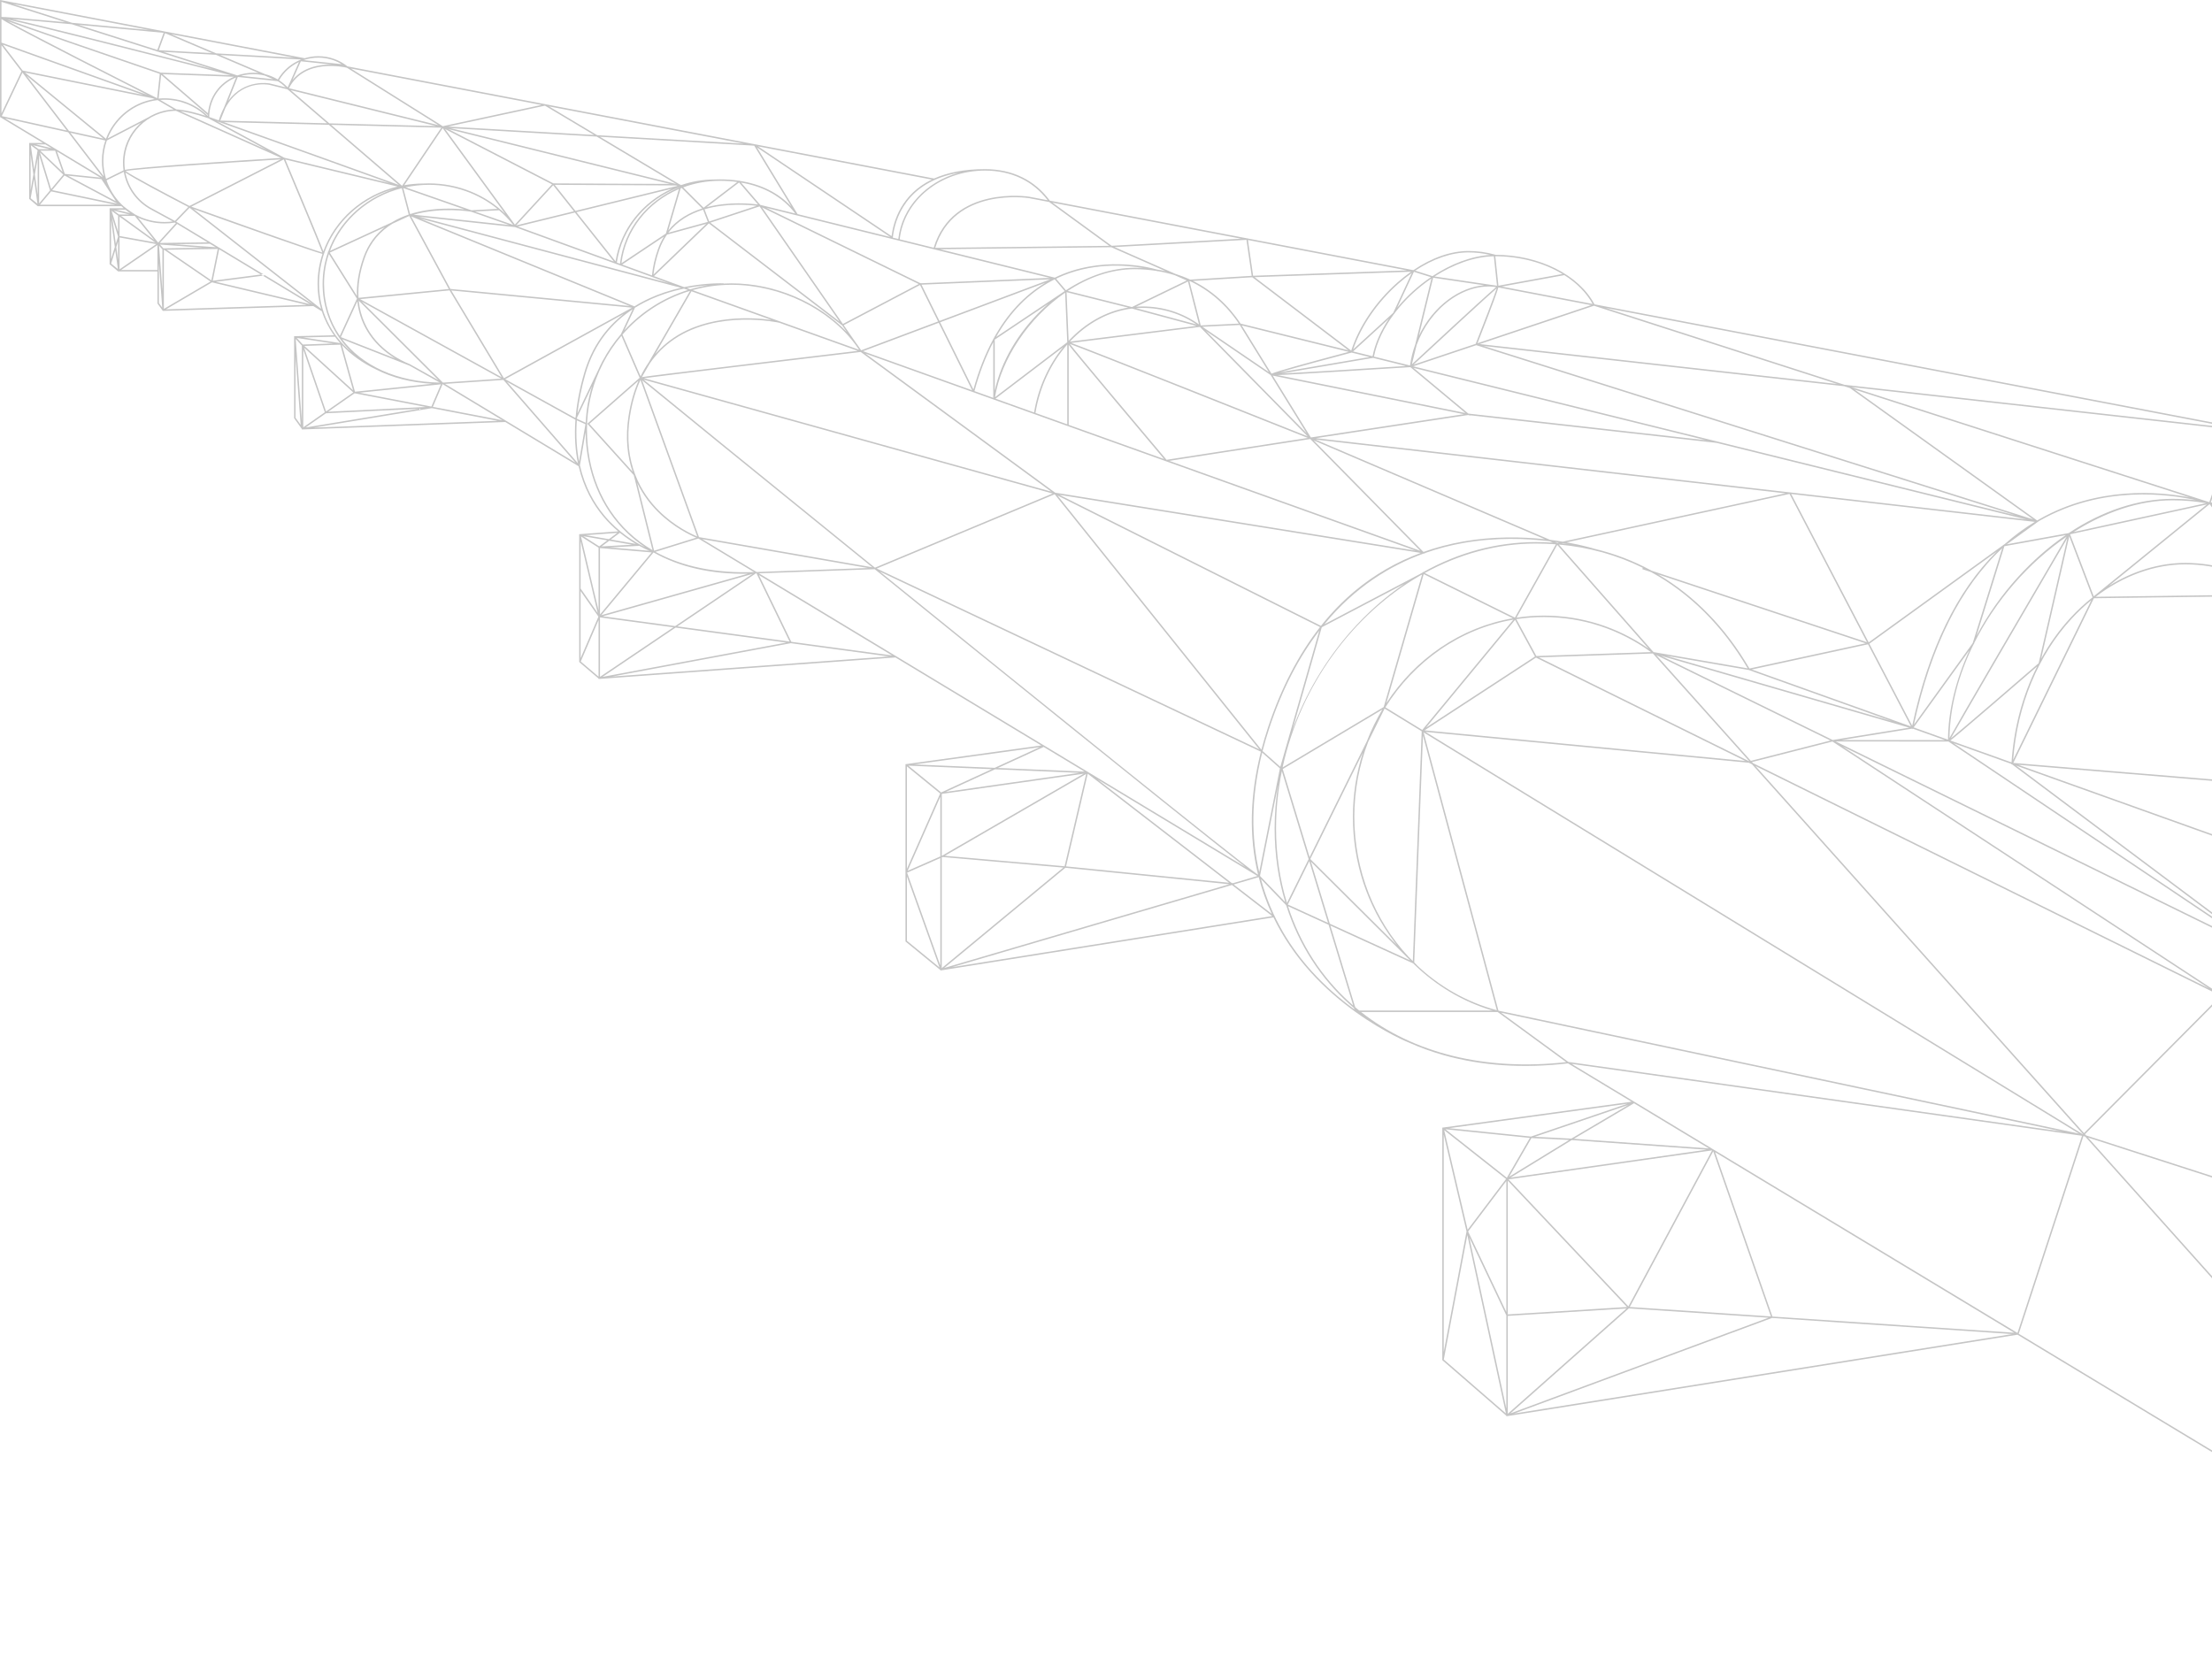 <svg width="1440" height="1079" viewBox="0 0 1440 1079" fill="none" xmlns="http://www.w3.org/2000/svg">
<path d="M107.235 20.492H107.281L107.301 20.502L198.383 37.914C201.211 37.05 204.18 36.58 207.225 36.58C214.112 36.58 220.869 38.937 226.243 43.229L354.855 67.816L354.94 67.797L355.025 67.854L491.314 93.906L491.408 93.915L491.436 93.934L608.096 116.239C616.431 112.51 627.237 110.125 641.228 110.125C659.007 110.125 673.6 117.225 683.448 130.645L811.872 155.195L812.248 155.176L812.257 155.27L919.934 175.856L919.952 175.819L920.131 175.875C932.102 167.78 944.506 163.412 955.951 163.412C961.683 163.412 967.424 164.192 973.006 165.723L973.316 165.807L973.325 165.901C1001.87 165.901 1027.82 178.852 1037.99 198.142L1673.22 319.575C1693.35 303.806 1715.07 295.025 1734.78 295.025C1743.26 295.025 1751.76 296.171 1760.03 298.434C1762.04 298.265 1764.06 298.181 1766.04 298.181C1785.24 298.181 1803.87 303.647 1819.95 313.996C1835.53 324.026 1848 338.142 1856.02 354.812L2220.76 424.534L2220.86 424.544L2220.87 424.562L2818.61 538.82L2819 538.895V1037.51C2819 1037.54 2819 1037.56 2819 1037.58V1078.48H2346.98L2346.9 1078.48L2346.88 1078.48L1660.41 1078.48L1313.39 869.007L981.181 922.013L980.636 922.097V921.759L938.934 885.573V734.192L1062.11 717.315L1020.75 692.352C991.724 695.733 964.54 693.939 939.939 687.018C932.347 684.877 925.064 682.266 918.101 679.204C917.444 678.941 901.535 672.593 882.45 658.89L882.14 658.665C872.744 651.894 862.604 643.357 853.161 632.885C843.182 621.831 835.129 609.914 829.021 597.282L612.7 631.796L612.155 631.88V631.552L589.462 612.966V497.563L677.866 485.363L582.932 428.056L390.178 442.04L389.67 442.078V441.787L377.051 431.033V347.806L402.459 345.974C399.189 343.213 395.853 339.973 392.696 336.188C386.306 328.534 380.01 317.865 376.693 303.572L328.958 274.758L196.991 279.604L196.503 279.623V279.285L191.466 272.279V218.898L217.401 218.287C213.962 213.46 211.293 208.219 209.508 202.65L203.945 199.288L105.994 202.425L102.508 197.588V176.73H76.902L71.358 172.015V135.595H80.529C80.022 135.153 79.524 134.693 79.035 134.233H77.626H24.553L19.009 129.518V93.098H28.021L0.254 76.334L0.028 76.193V0L107.235 20.492ZM8.109 2.498L46.899 14.848C49.191 15.055 51.606 15.28 54.134 15.515C70.597 17.027 87.154 18.595 97.293 19.553L8.109 2.498ZM16.275 47.221L68.981 90.356C74.083 76.87 86.13 66.774 100.732 64.482L99.285 63.966L16.275 47.221ZM93.168 61.777L1.823 29.057L14.781 45.962L93.168 61.777ZM40.763 111.975L35.904 98.094H26.17L40.763 111.975ZM25.972 99.203L33.292 123.132L41.204 113.703L25.972 99.203ZM42.191 113.224L65.335 115.638L37.06 98.573L42.191 113.224ZM44.183 114.37L75.512 131.068V131.059L66.002 116.633L44.183 114.37ZM91.805 79.912L69.573 91.455C68.098 95.615 67.29 100.085 67.29 104.734C67.29 108.651 67.863 112.426 68.915 116.004L69.056 116.492L80.426 110.923C80.191 109.28 80.06 107.608 80.06 105.908C80.06 95.568 84.607 86.27 91.805 79.912ZM396.849 356.408L422.775 358.615C421.168 357.93 418.875 356.878 416.178 355.394L396.849 356.408ZM411.546 354.661L396.615 352.06L391.653 355.76L411.546 354.661ZM693.991 564.083L800.117 574.752L708.105 503.752L693.991 564.083ZM707.109 503.893L615.087 557.19L693.042 564.008L707.109 503.893ZM801.883 574.94L802.691 575.024L818.619 570.347L714.438 507.452L801.883 574.94ZM922.198 628.255C936.697 642.079 954.457 652.382 974.425 657.745L926.342 478.958L920.657 626.63L922.367 628.33L922.198 628.255ZM194.624 40.374C189.287 42.891 184.729 46.986 181.656 52.245C183.696 53.56 185.594 55.119 187.285 56.903L194.624 40.374ZM190.423 52.132C197.405 43.586 208.108 41.905 215.982 42.027L195.854 39.905L190.423 52.132ZM141.138 78.908L185.058 102.687L185.255 102.678L185.293 102.762L253.606 119.225C230.237 110.82 163.013 86.637 141.138 78.908ZM259.62 120.399L214.075 81.255L145.686 79.518C173.697 89.473 245.582 115.347 259.62 120.399ZM142.435 78.372C143.374 75.254 144.502 72.54 145.761 70.155L153.673 50.423C143.309 54.546 136.345 64.257 136.214 76.184C137.586 76.663 139.7 77.405 142.435 78.372ZM135.556 76.954C126.677 73.911 120.634 72.803 117.421 72.399L173.735 97.625L135.556 76.954ZM133.94 75.423C126.592 68.643 117.111 64.924 107.047 64.924C106.098 64.924 105.167 64.971 104.237 65.036L114.827 71.225C115.776 71.244 122.053 71.535 133.94 75.423ZM102.621 65.187C87.783 66.84 75.389 76.71 70.08 90.14L96.382 76.485L96.391 76.494C101.268 73.442 106.953 71.563 113.042 71.272L102.621 65.187ZM107.047 63.994C117.693 63.994 127.682 68.06 135.302 75.442C135.312 75.264 135.312 75.085 135.321 74.916L104.904 48.704L103.241 64.191C104.491 64.06 105.759 63.994 107.047 63.994ZM135.406 73.742C136.365 62.923 142.857 54.161 152.301 49.991L105.844 48.272L135.406 73.742ZM154.519 49.108C157.779 47.972 161.341 47.352 165.109 47.352C166.227 47.352 167.336 47.418 168.435 47.54L140.527 35.669L106.361 33.781L154.519 49.108ZM165.118 48.291C162.224 48.291 159.471 48.676 156.877 49.371L177.963 51.588L172.363 49.202C170.004 48.611 167.571 48.291 165.118 48.291ZM154.819 50.104L148.599 65.609C159.245 51.249 175.333 54.274 175.549 54.321L185.969 56.903C184.409 55.354 182.68 53.992 180.839 52.837L154.819 50.104ZM187.539 58.575L187.163 58.162L175.333 55.231C174.477 55.062 156.614 51.738 146.701 70.314L143.412 78.513L212.928 80.279L187.567 58.49L187.539 58.575ZM214.422 80.326L283.873 82.091L189.23 58.678L214.422 80.326ZM215.55 81.293L261.584 120.85C261.688 120.831 261.801 120.813 261.904 120.784L287.294 83.115L215.55 81.293ZM266.912 237.173C266.931 237.183 266.95 237.192 266.969 237.202L285.424 247.523L233.526 195.738C235.65 216.691 250.393 230.459 266.818 237.127L266.912 237.173ZM410.136 270.814C405.306 301.552 417.71 321.34 428.958 332.535C439.247 342.772 450.476 347.89 453.896 349.299L416.93 247.363C413.773 254.304 411.499 262.127 410.136 270.814ZM415.662 247.889L383.675 275.96L411.846 307.159C408.445 297.232 406.932 285.155 409.206 270.673C410.531 262.277 412.692 254.679 415.662 247.889ZM453.276 350.06C449.621 348.529 438.514 343.363 428.319 333.23C423.564 328.497 418.603 322.251 414.788 314.315L425.829 358.568L453.276 350.06ZM426.684 359.291C444.03 368.918 466.188 373.388 490.816 372.458L454.639 350.614L426.684 359.291ZM889.808 482.63C892.589 475.408 895.972 468.496 899.881 461.978L835.053 500.7L852.531 558.129L889.808 482.63ZM852.992 559.303L909.353 615.379C908.742 614.609 908.141 613.83 907.549 613.041C890.005 589.712 880.731 561.604 880.731 531.776C880.731 517.21 883.005 503.188 887.186 490.087L852.992 559.303ZM900.774 460.354L925.769 374.064L924.557 374.703C880.515 400.098 846.518 446.285 834.969 499.657L900.774 460.354ZM2083.12 527.616L2213.25 657.172L2211.64 658.543L2552.71 686.464L2083.64 527.606L2084.35 528.151L2083.12 527.616ZM873.072 241.869C848.34 243.381 836.999 244.02 831.755 244.227L953.968 268.907L918.148 239.042C916.006 239.183 894.431 240.564 873.072 241.869ZM915.235 238.291L893.877 233.004L834.32 243.175C850.116 242.395 890.212 239.897 915.235 238.291ZM687.516 181.482L693.925 189.004C708.227 179.556 723.825 174.335 738.55 174.335C740.551 174.335 742.534 174.401 744.498 174.523C732.385 172.419 710.059 170.832 688.127 181.134L688.306 181.181L687.516 181.482ZM337.058 147.494L399.612 170.278L374.25 138.365L337.058 147.494ZM373.602 137.558L360.108 120.587L335.959 146.789L373.602 137.558ZM400.721 170.165C404.038 149.025 418.302 131.556 437.481 122.85L375.247 138.121L400.721 170.165ZM335.339 147.869L272.71 141.117L435.357 184.299L335.339 147.869ZM306.876 136.91L323.847 136.008C311.574 126.025 295.76 120.334 279.231 120.334C274.007 120.334 268.923 120.906 264.037 121.958L306.876 136.91ZM306.688 137.839C305.889 137.698 287.341 134.646 269.214 139.783L331.439 146.498L306.754 137.858H306.735L306.688 137.839ZM309.207 137.727L334.108 146.442C331.364 142.948 328.272 139.755 324.899 136.891L309.207 137.727ZM414.045 199.955C413.81 200.096 413.575 200.246 413.34 200.396L406.387 215.15C417.531 203.054 431.767 193.86 447.817 188.817L445.308 187.915C441.324 188.741 437.086 189.84 432.754 191.296C427.003 193.221 420.726 195.907 414.534 199.664L414.581 199.673L414.045 199.955ZM450.157 189.652L426.449 230.665C429.963 226.627 433.938 223.067 438.411 220.034C461.132 204.651 490.393 206.66 502.233 208.313L450.157 189.652ZM507.552 209.215L559.271 227.744L557.175 224.72C539.82 201.044 507.974 185.426 476.195 185.426C467.409 185.426 458.914 186.638 450.843 188.901L507.552 209.215ZM461.038 185.699C457.167 185.99 452.384 186.544 447.094 187.558L449.33 188.356C453.135 187.239 457.044 186.347 461.038 185.699ZM445.374 186.948C459.826 183.971 470.933 184.478 471.074 184.487L471.064 184.628C472.765 184.534 474.475 184.487 476.195 184.487C504.526 184.487 532.904 196.799 551.227 216.146L548.286 211.91L461.461 145.428L425.716 179.782L445.374 186.948ZM424.438 179.322C424.927 173.884 426.223 168.136 428.328 162.239C429.409 159.214 430.734 156.491 432.256 154.03L404.996 172.24L424.438 179.322ZM433.487 152.068L441.982 123.085C421.901 131.613 407.27 149.56 404.555 171.386L433.487 152.068ZM429.202 162.548C427.21 168.136 425.951 173.583 425.434 178.749L459.76 145.747L434.211 152.762C432.228 155.608 430.527 158.848 429.202 162.548ZM460.793 144.489L457.721 136.525C449.273 139.145 441.032 143.728 435.094 151.542L460.793 144.489ZM461.696 144.226L492.63 133.998C487.452 133.35 472.84 132.092 458.633 136.262L461.696 144.226ZM462.41 144.977L546.529 209.384L494.49 134.374L462.41 144.977ZM548.718 210.924L598.126 184.928L496.087 135.031L548.718 210.924ZM549.254 211.704L557.373 223.415C558.519 224.936 559.6 226.505 560.624 228.092L610.689 209.299L598.943 185.548L549.254 211.704ZM646.622 220.766V220.635L646.735 220.56C655.521 204.5 666.834 192.291 680.591 184.074L612.005 209.816L633.674 253.627C637.075 241.325 641.397 230.355 646.622 220.766ZM634.36 254.642L646.622 259.037V222.739C641.689 232.102 637.602 242.752 634.36 254.642ZM692.074 226.054L648.06 259.553L673.177 268.551C675.893 252.237 682.668 237.615 692.074 226.054ZM674.079 268.87L694.78 276.289V224.307C684.416 236.103 676.927 251.533 674.079 268.87ZM694.771 222.823L693.399 190.554C669.606 206.942 651.734 233.933 647.74 258.624L694.771 222.823ZM678.608 201.27C679.821 200.105 681.052 198.978 682.302 197.889L647.571 221.133V254.435C651.602 235.605 662.709 216.484 678.608 201.27ZM611.122 210.154L561.817 228.655L632.865 254.106L611.122 210.154ZM611.582 208.971L683.814 181.857L599.893 185.342L611.582 208.971ZM648.445 219.414L693.126 189.512L686.614 181.867C685.787 182.28 684.951 182.693 684.124 183.144C669.606 190.977 657.673 203.129 648.445 219.414ZM695.673 221.903C706.376 210.417 719.879 202.631 734.434 200.274L694.32 190.216L695.673 221.903ZM1613.73 453.723L1681.72 427.925L1646.7 419.266L1613.73 453.723ZM1662.61 366.692L1618.43 411.302L1646.1 418.148C1646.24 401.196 1652.46 383.324 1662.61 366.692ZM1611.39 455.611L1472.65 508.241L1671.18 464.373L1612.13 455.395L1611.31 456.249L1611.39 455.611ZM1363.12 389.504L1310.64 496.727L1466.04 509.593L1481.45 387.945L1363.12 389.504ZM1480.6 387.015C1463.81 374.215 1443.8 367.443 1422.6 367.443C1402.52 367.443 1382.05 374.975 1364.26 388.555L1480.6 387.015ZM1009.06 351.478C1012.01 351.844 1014.78 352.248 1017.36 352.68L1162.34 321.209L856.29 286.178L1009.06 351.478ZM855.153 286.704L926.671 359.367C934.903 356.436 943.491 354.164 952.446 352.586C972.311 349.083 990.991 349.496 1005.78 351.093L855.153 286.704ZM1013.58 353.149L1013.83 353.441L1014.84 353.224C1014 353.093 1013.14 352.971 1012.27 352.849L1013.47 353.365L1013.58 353.149ZM987.261 402.154C993.058 401.281 998.988 400.811 1005.01 400.811C1029.43 400.811 1052.92 408.221 1073.17 422.262L1013.75 354.765L987.261 402.154ZM1016.74 353.769C1018.09 353.901 1019.43 354.051 1020.77 354.22C1019.69 354.023 1018.56 353.826 1017.39 353.628L1016.74 353.769ZM1019.83 353.093C1030.91 355.065 1037.68 357.235 1037.84 357.282C1051.04 360.418 1063.55 365.208 1075.25 371.604L1215.38 418.139L1164.97 321.584L1019.83 353.093ZM1138.89 435.259L1214.56 418.852L1079.43 373.98C1103.13 387.936 1123.33 408.588 1138.89 435.259ZM1138.54 436.246L1084.48 426.901L1231.46 469.473C1174.98 449.281 1141.1 437.166 1138.54 436.246ZM1140.36 435.907C1148.25 438.734 1185.58 452.08 1244.01 472.966L1216.08 419.491L1140.36 435.907ZM1247.02 474.046C1253.79 476.469 1260.84 478.986 1268.14 481.597C1268.26 462.758 1273.19 442.669 1282.1 423.285L1245.79 473.605C1245.9 473.643 1246.02 473.69 1246.13 473.727L1247.14 474.018L1247.02 474.046ZM1245.23 474.403L1244.95 474.788L1244.76 474.413L1198.82 481.823L1266.11 481.87C1258.89 479.287 1251.92 476.798 1245.23 474.403ZM1244.83 472.534C1255.47 422.722 1273.91 384.752 1299.81 359.169L1216.93 419.106L1244.83 472.534ZM1245.96 471.783L1284.22 418.74L1303.41 357C1276.26 382.301 1256.99 420.759 1245.96 471.783ZM1286.67 414.063C1293.82 400.595 1302.88 387.635 1313.55 375.867C1323.28 365.133 1333.81 355.929 1344.79 348.397L1304.96 355.61C1304.91 355.657 1304.85 355.713 1304.79 355.76L1286.67 414.063ZM1285.29 418.486L1285.11 419.097L1285.09 419.172L1284.68 419.726C1275.13 439.148 1269.43 459.959 1269.1 480.498C1275.53 468.928 1312.97 404.765 1345.31 349.44C1320.57 366.391 1299.09 390.988 1285.29 418.486ZM1309.3 497.319C1296.15 492.613 1283.61 488.134 1271.74 483.889L1459.54 609.838L1309.74 497.6L1309.19 497.553L1309.3 497.319ZM1309.5 496.389C1310.99 473.934 1316.73 452.653 1326.12 433.945C1321.8 437.682 1310.18 447.731 1298.62 457.658C1278.33 475.089 1271.86 480.517 1269.66 482.142C1282.19 486.631 1295.49 491.383 1309.5 496.389ZM1310.55 494.755L1361.45 390.753C1356.93 394.434 1352.58 398.51 1348.48 402.971C1326.69 426.685 1313.28 459.198 1310.55 494.755ZM1270.01 480.724C1277.92 474.328 1312.83 444.21 1327.16 431.803L1345.83 350.407C1320.75 393.307 1277.04 468.214 1270.01 480.724ZM1328.79 428.873C1334.14 419.191 1340.49 410.278 1347.78 402.342C1352.33 397.393 1357.18 392.904 1362.25 388.903L1347.08 349.139L1328.79 428.873ZM1313.82 497.938C1397.65 527.916 1505.84 566.619 1625.5 609.425L1466.29 510.561L1313.82 497.938ZM1467.01 509.387L1610.8 454.831L1482.36 388.199L1467.01 509.387ZM1613.79 454.7L1672.32 463.603L1682.59 428.601L1613.79 454.7ZM1467.67 510.307L1629.21 610.627L1671.85 465.19L1467.67 510.307ZM1629.77 612.074L1629.37 611.829L1477.31 620.535L2068.14 768.818C1919.52 715.615 1767.11 661.079 1629.8 611.961L1629.77 612.074ZM1627.16 611.022C1506.01 567.68 1396.76 528.602 1312.42 498.436L1474.36 619.765L1627.16 611.022ZM1268.46 482.809L1195.01 482.752L1468.16 616.751L1268.46 482.809ZM1242.88 473.765L1081.25 426.948L1193.05 481.794L1193.09 481.785L1193.1 481.794L1242.88 473.765ZM1137.73 435.156C1121.41 407.385 1100.01 386.217 1074.84 372.458L1069.15 370.571L1069.44 369.678L1069.53 369.707C1052.73 361.386 1034.37 356.258 1014.8 354.539L1076.44 424.562L1137.73 435.156ZM1005.01 401.75C998.941 401.75 992.964 402.22 987.129 403.122L1000.16 427.126L1074.81 424.572C1054.21 409.649 1030.12 401.75 1005.01 401.75ZM986.302 403.582L928.316 473.765L999.26 427.446L986.302 403.582ZM1012.89 354.389C1008.6 354.06 1004.28 353.882 999.89 353.882C974.34 353.882 949.683 360.85 927.47 373.078L986.208 402.136L1012.89 354.389ZM926.831 373.801L902.493 457.808C921.306 428.958 950.783 408.409 984.893 402.539L926.831 373.801ZM926.239 372.468L926.436 372.571C949.317 359.733 974.293 352.943 999.88 352.943C1003.59 352.943 1007.27 353.065 1010.89 353.29L1008.8 352.398C993.622 350.529 973.776 349.787 952.568 353.534C944.6 354.943 936.124 357.056 927.423 360.155L927.724 360.456L926.934 360.334C905.209 368.148 882.131 382.103 862.135 406.465L924.2 373.839C924.848 373.463 925.506 373.097 926.154 372.731L926.239 372.468ZM860.659 408.296C860.565 408.418 860.472 408.531 860.378 408.653L841.302 475.352C849.797 451.958 862.793 429.859 879.584 410.86C890.203 398.849 901.826 388.584 914.192 380.169L860.659 408.296ZM881.999 384.78C894.807 374.092 909.184 365.809 924.933 359.996L689.668 322.176L859.926 407.498C866.683 399.018 874.04 391.429 881.999 384.78ZM852.982 285.84L761.149 300.059L924.623 358.615L852.982 285.84ZM851.376 285.136C800.37 264.803 708.255 228.205 696.434 223.922C702.175 231.351 739.189 275.378 759.438 299.374L851.376 285.136ZM726.719 261.948C717.398 250.829 709.993 241.954 704.703 235.558C699.441 229.191 696.894 226.101 695.72 224.532V276.627L757.756 298.848C753.829 294.189 740.185 278.008 726.719 261.948ZM696.471 222.429L778.89 212.201L736.886 200.894C721.711 202.735 707.578 210.549 696.471 222.429ZM778.946 211.243C768.657 204.181 756.544 200.462 743.765 200.462C742.346 200.462 740.946 200.537 739.546 200.64L778.946 211.243ZM697.317 223.265C700.099 224.251 706.282 226.646 720.273 232.14C733.391 237.286 751.639 244.499 774.53 253.571C808.423 267.01 842.627 280.637 851.234 284.065L781.145 212.849L697.317 223.265ZM785.026 215.46L850.558 282.046L827.198 244.198L785.026 215.46ZM825.986 242.236L807.07 211.591L782.742 212.765L825.986 242.236ZM853.377 284.826L953 269.668L828.513 244.536L853.377 284.826ZM955.885 269.283L1110.54 286.61L920.169 239.512L955.885 269.283ZM957.201 270.382L957.426 270.57L955.688 270.222L856.703 285.277L1165.2 320.589L1165.47 320.533L1165.52 320.627L1319.03 338.198L1117.52 288.348L957.201 270.382ZM1166.04 321.622L1216.5 418.251L1304.07 354.924L1304.11 354.802L1304.29 354.774L1305.26 354.07C1311.35 348.67 1317.82 343.908 1324.67 339.776L1166.04 321.622ZM1328.02 338.884C1327.68 339.081 1327.35 339.287 1327.02 339.475L1327.03 339.485L1306.41 354.389L1346.71 347.082C1368.42 332.666 1391.83 324.787 1414.36 324.787C1419.61 324.787 1424.79 325.106 1429.86 325.717C1411.98 321.688 1368.84 315.724 1328.02 338.884ZM1425.59 323.876L1207.23 253.609L1326.19 338.884C1326.65 338.611 1327.11 338.33 1327.58 338.067C1365.55 316.513 1405.52 320.007 1425.59 323.876ZM1414.37 325.736C1392.49 325.736 1370.22 333.474 1349.9 346.406L1436.16 327.604C1429.09 326.374 1421.82 325.736 1414.37 325.736ZM1347.68 347.843C1347.66 347.853 1347.64 347.871 1347.61 347.881L1363.02 388.255L1436.73 328.421L1347.68 347.843ZM1372.95 381.418C1388.57 371.763 1405.71 366.495 1422.59 366.495C1443.41 366.495 1463.11 372.965 1479.77 385.212L1438.47 328.224L1372.95 381.418ZM1440.65 329.633L1482.23 387.006L1521.6 387.701L1440.65 329.633ZM1521.36 386.367C1501.23 355.319 1473.2 335.371 1440.63 328.459L1521.36 386.367ZM1483.98 387.973L1607.14 451.873L1522.94 388.659L1483.98 387.973ZM1611.59 454.033L1617.01 411.903L1525.23 389.194L1611.59 454.033ZM1612.6 453.545L1645.66 419.003L1617.92 412.138L1612.6 453.545ZM1664.46 363.489L1644.61 349.891C1630.39 368.411 1620.41 389.673 1618.13 410.269L1664.46 363.489ZM1647.04 418.373L1682.63 427.183L1665.02 364.541C1653.96 381.831 1647.13 400.624 1647.04 418.373ZM1682.89 424.638C1683.6 403.732 1691.26 383.418 1704.17 367.359L1665.83 363.95L1682.89 424.638ZM1673.26 463.744L2071.08 524.253L1683.62 428.394L1673.26 463.744ZM1672.79 465.35L1630.11 610.937L1893.12 632.472L1672.79 465.35ZM1632.99 612.102C1742.24 651.18 1860.72 693.573 1978.8 735.835C2011.65 747.593 2043.59 759.023 2074.63 770.133L1894.51 633.505L1632.99 612.102ZM2077.33 771.006L2209.3 659.285L1896.25 633.655L2077.33 771.006ZM2210.31 658.43L2211.86 657.115L2081 526.836L1902.82 633.251L2210.31 658.43ZM2210.62 659.397L2078.97 770.847L2552.8 687.412L2210.62 659.397ZM2077.44 772.143L2077.37 772.208L2077.17 772.058L1896.08 750.711L2801.48 1031.77C2726.58 1004.61 2412.69 892.148 2077.44 772.143ZM2070.16 770.293L1490.62 624.846L1891.16 749.19L2070.16 770.293ZM1475.41 621.099L1537.34 707.463L1886.06 748.579L1475.41 621.099ZM1474.15 620.967L1446.98 648.278L1535.22 706.139L1474.15 620.967ZM1473.33 620.46L1471.59 619.925L1472.39 619.878L1199.55 486.039L1446.18 647.761L1473.33 620.46ZM1192.91 482.79L1140.52 496.163L1141.13 496.849L1437.9 643.432L1192.91 482.79ZM1191.64 482.142L1078.16 426.478L1139.81 495.375L1191.64 482.142ZM1076 425.473L1001.77 428.009L1138.72 495.647L1138.79 495.628L1076 425.473ZM999.918 428.15L927.376 475.512L1136.16 495.44L999.918 428.15ZM985.212 403.432C950.435 409.367 920.488 430.686 901.873 460.532L925.891 475.239L985.212 403.432ZM858.827 410.625C846.226 427.014 834.997 447.769 826.315 474.037C824.633 479.137 823.176 484.124 821.926 488.998L833.484 499.253L858.827 410.625ZM821.673 490.021C814.108 520.187 814.653 546.061 819.756 567.924L833.221 500.277L821.673 490.021ZM825.422 473.746C833.907 448.088 845.268 426.178 859.334 408.259L688.437 322.618L821.175 488.143C822.415 483.391 823.824 478.592 825.422 473.746ZM921.456 358.484L759.204 300.36L759.063 300.378L758.969 300.275L563.33 230.186L686.925 320.777L921.456 358.484ZM560.314 229.153C515.36 234.506 433.365 244.339 419.204 246.246L684.369 320.091L560.314 229.153ZM488.721 236.788C519.626 233.069 550.485 229.388 558.416 228.439L507.289 210.126C506.894 210.032 467.597 201.401 438.928 220.823C432.641 225.087 427.323 230.393 422.972 236.676L417.842 245.551C421.403 244.95 435.084 243.24 488.721 236.788ZM417.005 245.006C418.546 241.86 420.275 238.911 422.192 236.14L449.227 189.371C431.965 194.555 416.77 204.566 405.222 217.855L417.005 245.006ZM411.856 201.354C399.114 209.75 387.077 222.851 381.148 243.316C378.451 252.613 376.788 261.188 375.932 269.095L389.229 241.315C390.037 239.493 390.892 237.69 391.803 235.934L392.151 235.211L392.179 235.22C395.525 228.9 399.555 223.002 404.179 217.63L411.856 201.354ZM413.021 199.485C419.608 195.372 426.327 192.46 432.444 190.404C436.174 189.155 439.83 188.169 443.325 187.38L273.499 142.291L413.021 199.485ZM267.674 140.92L293.204 188.122L409.901 199.222L267.674 140.92ZM266.461 140.638C266.32 140.685 266.17 140.732 266.029 140.788L255.505 145.644C247.828 150.311 241.24 157.327 237.52 167.78C234.08 177.443 232.896 186.149 233.394 193.916L292.161 188.169L266.461 140.638ZM266.969 139.398C270.492 138.271 273.969 137.492 277.23 136.966C287.463 135.304 297.019 135.801 302.413 136.346L262.533 122.437L266.969 139.398ZM263.182 120.568C267.204 119.873 271.347 119.488 275.576 119.488C276.779 119.432 277.991 119.394 279.212 119.394C298.062 119.394 315.982 126.682 328.921 139.276L288.177 83.481L263.182 120.568ZM335.188 146.254L359.385 120.005L289.728 84.007L335.188 146.254ZM360.259 119.394L436.165 119.761L291.926 84.073L360.259 119.394ZM440.14 119.779L388.468 88.919L293.195 83.425L440.14 119.779ZM440.036 120.728L361.123 120.343L374.617 137.313L441.136 120.991L440.036 120.728ZM401.548 170.982L403.577 171.724C406.218 149.09 421.45 130.523 442.329 121.94L442.348 121.874C420.999 129.706 404.846 148.236 401.548 170.982ZM435.047 150.077C440.986 142.714 448.973 138.309 457.167 135.736L443.786 122.372C443.551 122.465 443.325 122.55 443.09 122.644L435.047 150.077ZM458.021 135.247L480.01 118.483C476.364 117.986 472.558 117.732 468.602 117.732C460.183 117.732 452.139 119.244 444.754 121.996L458.021 135.247ZM460.014 134.909C474.597 131.068 489.162 132.571 493.485 133.162L481.119 118.812L460.014 134.909ZM494.932 133.397L517.728 139.032C509.45 128.241 497.413 121.395 482.397 118.859L494.932 133.397ZM498.832 135.322L599.15 184.384L599.366 184.271L599.441 184.431L683.42 180.937L498.832 135.322ZM686.68 180.777C716.59 166.202 747.514 173.884 753.105 175.471C755.069 175.781 757.014 176.157 758.922 176.598L723.468 160.971H723.412L723.402 160.961L611.845 162.267L686.68 180.777ZM753.753 176.532L753.716 176.636C753.688 176.626 753.396 176.532 752.908 176.392C748.266 175.65 743.483 175.274 738.559 175.274C723.214 175.274 708.274 180.712 695.062 189.436L736.877 199.917L772.575 182.618L764.691 179.143C761.149 178.044 757.503 177.162 753.753 176.532ZM739.49 199.701C740.908 199.598 742.327 199.523 743.756 199.523C757.183 199.523 769.869 203.58 780.543 211.234L773.374 183.276L739.49 199.701ZM781.69 211.882L806.478 210.689C798.2 198.34 787.356 189.004 774.633 183.022L774.295 183.041L781.69 211.882ZM807.615 210.699L877.799 228.064L815.227 180.514L776.559 182.9C788.953 189.051 799.515 198.433 807.615 210.699ZM808.329 211.845L827.743 243.297C831.116 241.832 847.983 237.061 877.996 229.087L808.329 211.845ZM832.986 242.461L891.603 232.45L879.894 229.557C864.352 233.67 842.749 239.531 832.986 242.461ZM893.529 231.952C895.136 223.65 898.904 215.329 904.166 207.515L880.853 228.815L893.529 231.952ZM894.45 232.177L917.904 237.981C918.533 233.295 919.699 228.702 921.324 224.279L931.877 181.303C922.724 187.511 914.408 195.315 907.878 203.918L907.756 204.19L907.718 204.275L907.389 204.576C900.915 213.272 896.263 222.739 894.45 232.177ZM923.664 218.71C928.137 209.281 934.78 200.969 942.946 194.949C950.313 189.521 958.3 186.384 966.118 185.736L932.976 180.824L923.664 218.71ZM943.51 195.701C933.925 202.772 926.474 213.028 922.236 224.551L919.144 237.155C960.461 198.79 971.136 189.258 973.983 186.901C963.985 185.445 953.217 188.544 943.51 195.701ZM920.216 237.427L960.678 223.866C965.705 211.093 972.875 192.489 974.35 187.727C968.345 192.855 935.241 223.481 920.216 237.427ZM961.843 223.481L1035.84 198.678L975.421 187.126C974.961 189.098 972.555 196.236 961.843 223.481ZM961.044 224.739L919.981 238.498L1311.9 335.456L961.044 224.739ZM1323.56 338.151L1204.3 252.66L1200.56 251.458L965.771 225.246L1323.56 338.151ZM1438.15 326.928C1438.19 326.938 1438.23 326.956 1438.27 326.966L1454.08 279.764L1205.25 251.984L1438.15 326.928ZM1439.2 327.135L1621.56 341.307L1455 279.971L1439.2 327.135ZM1445.14 328.544C1476.71 336.451 1503.8 356.737 1523.27 387.607L1623.05 342.377L1445.14 328.544ZM1524.52 388.067L1617.12 410.973L1624.36 342.809L1524.52 388.067ZM1619.44 397.994C1623.51 381.869 1631.98 364.992 1643.79 349.496L1625.31 342.697L1619.44 397.994ZM1644.39 348.717C1648.55 343.316 1653.11 338.085 1658.03 333.127C1661.97 329.154 1666.01 325.463 1670.13 322.063L1626.15 342.002L1644.39 348.717ZM1665.09 362.776C1673.41 350.069 1684 338.207 1695.81 328.205L1645.52 349.365L1665.09 362.776ZM1666.01 363.02L1704.56 366.448L1698.06 327.501C1685.71 337.653 1674.65 349.881 1666.01 363.02ZM1705.4 365.865C1708.84 361.761 1712.63 357.958 1716.73 354.511C1729.49 343.814 1744.12 337.869 1758.14 337.409L1698.95 327.201L1705.4 365.865ZM1717.34 355.225C1713.29 358.625 1709.55 362.372 1706.16 366.42L1852.17 355.028L1768.56 339.043C1751.82 336.076 1733.15 341.983 1717.34 355.225ZM1705.24 367.537C1691.67 384.207 1683.85 405.61 1683.77 427.464L2075.43 524.366L1705.24 367.537ZM1673.55 464.739L1894.86 632.603L1901.22 633.12L2079.71 526.507L1673.55 464.739ZM2081.23 525.775L2377.86 531.025L1916.41 400.708L2081.23 525.775ZM2085.22 526.78L2553.89 642.737L2386.03 533.326L2381.43 532.02L2085.22 526.78ZM2556.62 643.394L2814.54 654.335L2389.06 534.18L2556.62 643.394ZM2556.4 644.324H2556.32L2556.28 644.296L2091.81 529.381L2556.5 686.755L2556.67 686.727L2556.72 686.793L2812.76 707.745L2556.4 644.324ZM2556.27 687.75L2079.17 771.767C2276.45 842.382 2436.61 899.745 2556.26 942.646C2638.99 972.304 2703.01 995.295 2746.54 1010.96C2769.94 1019.38 2787.88 1025.85 2799.84 1030.18C2810.25 1033.96 2815.01 1035.69 2817.19 1036.55L2556.27 687.75ZM1890.97 750.11L1538.08 708.506L1620.92 824.031L2811.22 1035.78L1890.97 750.11ZM1536.75 708.252L1446.32 648.954L1357.31 738.446L1358.03 739.254L1619.45 823.571L1536.75 708.252ZM1445.51 648.428L1444.36 647.677L1142.8 498.727L1356.68 737.742L1445.51 648.428ZM1140.55 497.61L1138.53 496.614L927.968 476.516L1355.93 738.502L1356.01 738.418L1140.55 497.61ZM926.756 476.873L975.477 658.026L1353.44 738.07L926.756 476.873ZM925.515 476.113L901.375 461.34L890.672 483.025C884.875 498.089 881.661 514.543 881.661 531.776C881.661 566.882 894.882 599.235 916.908 622.902L919.755 625.738L925.515 476.113ZM853.415 561.049L865.696 601.405L917.998 625.297L853.415 561.049ZM864.916 602.09L838.502 590.022C846.489 614.722 860.443 636.482 879.688 653.584C880.092 653.941 880.505 654.279 880.909 654.636L864.916 602.09ZM864.55 600.888L852.315 560.674L838.361 588.923L864.55 600.888ZM851.911 559.359L834.471 502.043C832.018 514.158 830.703 526.62 830.703 539.289C830.703 556.326 833.127 572.657 837.816 587.9L851.911 559.359ZM829.773 539.289C829.773 529.794 830.562 520.262 832.084 510.786L820.282 570.094C820.31 570.216 820.338 570.338 820.367 570.45L836.688 587.393C832.141 572.291 829.773 556.128 829.773 539.289ZM819.417 571.089L803.105 575.879L827.95 595.047C824.37 587.318 821.522 579.325 819.417 571.089ZM818.995 569.474C818.976 569.408 818.957 569.342 818.948 569.276C813 544.652 813.639 517.848 820.846 489.411L572.708 372.12C678.599 457.884 802.381 557.706 818.205 568.995L818.995 569.474ZM819.756 487.861L686.586 321.8L570.735 370.157L819.756 487.861ZM685.299 321.322L418.922 247.138C429.794 256.144 494.904 309.094 569.607 369.613L685.299 321.322ZM418.02 247.617L455.033 349.703L567.878 369.359C492.686 308.474 428.028 255.91 418.02 247.617ZM457.073 351.008L492.564 372.43L565.078 369.829L457.073 351.008ZM492.366 373.106L440.957 407.827L514.016 417.716L492.366 373.106ZM489.867 373.679L392.414 401.253L439.557 407.639L489.867 373.679ZM486.86 373.548C463.105 373.961 442.292 369.228 425.453 359.667L391.456 400.539L486.86 373.548ZM412.589 309.375L382.341 275.876L416.404 245.983L404.545 218.644C399.95 224.054 395.948 229.98 392.649 236.338L390.084 241.7C384.962 253.308 382.115 266.137 382.115 279.614C382.115 306.164 391.709 329.896 409.121 346.453C413.829 350.924 419.063 354.84 424.767 358.193L412.589 309.375ZM385.451 251.383L375.65 271.847C375.622 272.129 375.613 272.392 375.594 272.673L381.289 275.237C381.655 266.973 383.093 258.971 385.451 251.383ZM380.245 243.053C385.423 225.18 395.196 212.859 406.058 204.36L328.883 246.884L374.485 272.129L374.739 271.593C375.491 262.925 377.239 253.43 380.245 243.053ZM411.452 200.312L293.787 189.117L328.066 246.246L411.452 200.312ZM292.659 189.061L234.437 194.761L326.6 245.635L292.659 189.061ZM235.584 196.461L288.355 249.11L326.29 246.527L235.584 196.461ZM230.838 256.05L213.615 268.072L277.192 264.972L230.838 256.05ZM280.838 264.719L287.04 250.228L233.949 255.694L280.838 264.719ZM229.983 255.506L197.997 226.383L212.252 267.884L229.983 255.506ZM229.843 254.106L221.545 224.401L198.129 225.227L229.843 254.106ZM231.083 255.046L281.374 249.871C267.645 249.091 255.307 245.926 244.802 240.536C235.96 236.338 228.508 230.966 222.597 224.664L231.083 255.046ZM286.307 249.091L266.574 238.047L222.701 220.823C235.593 238.009 258.239 248.641 286.307 249.091ZM257.252 233.37C244.623 225.706 234.447 213.319 232.615 196.161L221.893 219.489L257.252 233.37ZM232.361 194.47L214.113 165.366C212.064 171.48 210.955 177.979 210.955 184.722C210.955 197.569 214.61 209.102 221.207 218.738L232.361 194.47ZM232.37 192.714C232.069 185.154 233.338 176.739 236.636 167.46C239.709 158.829 244.689 152.528 250.496 147.945L214.667 164.474L232.37 192.714ZM254.847 144.902C258.474 142.667 262.289 140.967 266.076 139.689L261.584 122.522C239.793 128.025 222.278 143.465 214.836 163.356L254.847 144.902ZM185.744 103.842C204.274 147.766 209.207 160.116 210.495 163.666C218.012 142.911 236.204 126.851 258.822 121.451L185.744 103.842ZM184.71 103.814L124.543 134.562C147.603 142.817 203.006 162.52 209.809 164.408C207.817 158.792 191.457 119.808 184.71 103.814ZM182.728 103.776C143.882 106.19 88.037 110.003 81.751 111.365C85.115 113.947 107.836 126.053 123.265 134.064L123.322 134.008L123.416 134.083L182.728 103.776ZM81.629 112.323C83.536 122.202 89.766 130.824 98.853 135.689L113.85 143.841L122.598 134.768C108.616 127.509 86.825 116.032 81.629 112.323ZM183.019 102.818L114.611 72.165C96.072 72.211 81.008 87.332 81.008 105.908C81.008 107.495 81.121 109.054 81.338 110.595C89.297 108.754 158.221 104.359 183.019 102.818ZM66.35 104.734C66.35 100.095 67.139 95.634 68.577 91.473L45.818 86.44L67.637 114.896C66.801 111.646 66.35 108.247 66.35 104.734ZM67.365 90.243L17.355 49.315L44.935 85.284L67.365 90.243ZM102.32 63.966L104.021 48.075C100.817 46.976 76.432 38.646 52.349 30.335C23.98 20.549 10.994 15.984 5.037 13.777C20.955 22.624 77.889 51.616 102.32 63.966ZM104.613 47.286L150.177 48.967C103.034 36.862 23.21 16.576 4.52 12.603C19.329 18.05 73.989 36.824 104.613 47.286ZM78.152 29.668C101.033 35.444 124.017 41.304 138.732 45.07L102.621 33.575L102.048 33.547L102.095 33.415L46.692 15.778C30.483 14.294 15.937 13.007 7.686 12.359C16.444 14.303 35.641 18.943 78.152 29.668ZM51.043 16.172L102.424 32.523L106.511 21.366C91.242 19.91 70.287 17.938 51.043 16.172ZM103.373 32.673L138 34.589L107.441 21.591L103.373 32.673ZM111.388 22.248L140.762 34.749L191.391 37.547L111.388 22.248ZM143.29 35.819L172.626 48.301C175.52 49.042 178.292 50.207 180.848 51.747C184.363 45.746 189.756 41.219 196.033 38.74L143.29 35.819ZM207.225 37.529C203.898 37.529 200.647 38.092 197.584 39.153L222.457 41.773C217.88 39.003 212.684 37.529 207.225 37.529ZM225.868 44.121L225.84 44.112L225.83 44.103C224.111 43.689 198.072 37.782 188.121 57.42L285.442 81.5L225.868 44.121ZM228.405 44.61L288.261 82.166L352.506 68.333L228.405 44.61ZM354.781 68.802L291.654 82.392L386.729 87.876L354.781 68.802ZM357.384 69.272L388.75 88.008L484.154 93.511L357.384 69.272ZM490.985 94.836L390.497 89.041L442.808 120.277L442.865 120.099L443.306 120.54C450.176 118.174 457.533 116.868 465.163 116.868C466.3 116.812 467.447 116.784 468.602 116.784C472.944 116.784 477.097 117.093 481.062 117.676L481.26 117.525L481.448 117.741C495.289 119.864 506.734 125.536 515.153 134.515L490.985 94.836ZM519.222 139.398L579.558 154.303L492.78 95.963L519.222 139.398ZM493.428 95.277L580.394 153.739C581.625 144.122 586.681 126.57 606.639 116.924L493.428 95.277ZM581.231 154.613L581.221 154.725L584.792 155.608C587.141 134.956 602.956 118.38 624.089 112.473C589.378 118.577 582.518 143.193 581.231 154.613ZM641.228 111.064C612.371 111.064 588.542 130.298 585.704 155.824L607.842 161.299C620.255 120.437 669.428 127.988 669.945 128.072L682.057 130.382C672.397 117.751 658.321 111.064 641.228 111.064ZM682.997 131.519L669.785 128.993C669.296 128.908 621.082 121.517 608.81 161.384L722.143 160.06L682.997 131.519ZM685.148 131.932L723.694 160.032L807.982 155.411L685.148 131.932ZM811.44 156.162L725.545 160.867L765.011 178.26C768.384 179.322 771.664 180.59 774.821 182.064L814.832 179.594L811.44 156.162ZM812.398 156.256L815.771 179.547L916.006 176.063L812.398 156.256ZM816.702 180.458L879.65 228.289C884.677 212.53 895.596 196.414 909.701 183.961C912.623 181.378 915.602 179.031 918.609 176.908L816.702 180.458ZM910.321 184.665C896.667 196.724 886.03 212.239 880.909 227.5L906.797 203.852C906.872 203.749 906.947 203.646 907.032 203.552L919.069 177.753C916.109 179.829 913.187 182.13 910.321 184.665ZM909.55 200.349C915.78 192.817 923.326 185.999 931.538 180.449L920.46 176.964L909.55 200.349ZM955.951 164.342C944.891 164.342 932.892 168.503 921.268 176.232L932.544 179.782C944.497 171.902 957.746 166.737 970.243 165.995C965.545 164.896 960.743 164.342 955.951 164.342ZM972.489 166.859C959.785 167.066 946.169 172.081 933.869 180.007L973.936 185.943C974.134 185.971 974.331 185.99 974.528 186.018L972.489 166.859ZM973.429 166.831L975.477 186.027L1017.17 178.392C1005.13 171.123 989.723 166.85 973.429 166.831ZM1018.38 179.124L977.62 186.591L1036.8 197.908C1032.75 190.554 1026.36 184.168 1018.38 179.124ZM1037.69 199.053L963.205 224.016L1196.05 250.012L1037.69 199.053ZM1045.13 200.453L1200.75 250.538L1454.75 278.9L1454.81 278.909L1624.88 341.541L1671.81 320.27L1045.13 200.453ZM1645.96 348.162L1696.93 326.722L1673.59 320.617C1663.49 328.506 1654.08 337.888 1645.96 348.162ZM1734.78 295.955C1715.02 295.955 1693.64 305.234 1674.61 319.828L1674.91 319.885L1674.77 319.95L1698.33 326.111C1716.48 311.385 1737.31 301.073 1757.36 298.688C1749.93 296.875 1742.35 295.955 1734.78 295.955ZM1759.58 299.411C1739.28 301.242 1718 311.46 1699.48 326.337L1762.74 337.25L1759.58 299.411ZM1766.04 299.111C1764.21 299.111 1762.36 299.186 1760.52 299.327L1763.72 337.522C1765.4 337.644 1767.08 337.832 1768.73 338.123L1854.85 354.586C1838.34 320.861 1803.59 299.111 1766.04 299.111ZM1855.56 355.704L1707.07 367.284L2077.79 524.338L1855.56 355.704ZM1857.58 356.061L1914.33 399.121L2211.92 423.792L1857.58 356.061ZM2220.54 425.455L1918.97 400.445L2381.56 531.081L2382.62 531.1L2220.54 425.455ZM2222.94 425.905L2384.39 531.137L2813.07 538.716L2222.94 425.905ZM2818.06 539.749L2385.88 532.105L2386.42 532.462L2818.06 654.354V539.749ZM2818.06 655.425L2561.13 644.531L2818.06 708.092V655.425ZM2818.06 709.126L2557.47 687.788L2818.06 1036.15V709.126ZM2818.06 1077.54V1038.09C2816.4 1038.4 2811.69 1038.84 2798.28 1040.06C2786.05 1041.18 2768.07 1042.77 2744.84 1044.79C2705.72 1048.19 2651.18 1052.85 2582.74 1058.64C2487.09 1066.74 2390.43 1074.83 2358.21 1077.53H2818.06V1077.54ZM2347.01 1077.53C2355.65 1076.8 2776.28 1041.65 2815.46 1037.49L1626.35 825.947L2347.01 1077.53ZM2344.19 1077.54L1622.39 825.552L1868.56 1077.54H2344.19ZM1660.92 1077.54H1867.24L1621.35 825.834L1660.92 1077.54ZM1620.24 824.81L1359.26 740.625L1659.8 1076.5L1620.24 824.81ZM1357.49 740.052L1356.31 739.667L1314.19 868.387L1658.08 1075.98L1357.49 740.052ZM983.267 766.743L1110.98 748.561L1023.17 742.296L983.267 766.743ZM1021.51 742.212L996.977 740.963L982.422 766.16L1021.51 742.212ZM982.055 767.86L1060.09 850.59L1114.55 749.002L982.055 767.86ZM1060.96 850.966L1152.83 857.117L1115.31 749.565L1060.96 850.966ZM1153.84 857.183L1311.26 867.73L1116.51 750.167L1153.84 857.183ZM1310.01 868.584L1153.58 858.103L985.72 920.322L1310.01 868.584ZM1151.29 857.953L1060.37 851.867L983.277 920.228L1151.29 857.953ZM981.557 920.491L1058.86 851.933L981.557 856.742V920.491ZM981.557 855.802L1059.16 850.975L981.557 768.705V855.802ZM956.505 805.623L980.617 917.148V856.413L956.505 805.623ZM980.617 854.225V768.931L955.735 801.811L980.617 854.225ZM980.335 920.266L955.228 804.121L939.901 885.179L980.335 920.266ZM939.854 880.342L954.711 801.764L939.854 738.653V880.342ZM955.425 800.674L980.439 767.616L940.155 735.807L955.425 800.674ZM980.956 766.818L995.943 740.869L940.945 735.234L980.956 766.818ZM943.331 734.539L996.657 740.005L1059.44 718.63L943.331 734.539ZM999.185 740.136L1022.93 741.339L1060.05 719.409L999.185 740.136ZM1024.58 741.451L1112.45 747.715L1063.74 718.31L1024.58 741.451ZM1313.37 867.87L1355.38 739.479L1023.05 692.653L1313.37 867.87ZM1021.02 691.423L1342.63 736.746L977.131 659.341L1021.02 691.423ZM1019.59 691.526L974.942 658.89H886.03C920.206 685.863 967.236 697.405 1019.59 691.526ZM882.234 655.782C883.099 656.514 883.982 657.237 884.865 657.951H971.662C952.39 652.297 934.564 641.666 919.952 627.232L866.062 602.607L882.234 655.782ZM853.828 632.228C862.905 642.286 872.612 650.56 881.68 657.181L881.417 656.317C880.627 655.641 879.838 654.974 879.058 654.279C859.475 636.867 845.324 614.684 837.337 589.487L837.093 589.374L837.158 589.233L820.855 572.31C827.687 597.883 840.729 617.709 853.828 632.228ZM828.231 596.456L801.987 576.198L619.804 629.701L828.231 596.456ZM800.295 575.719L693.559 564.984L614.673 630.237L800.295 575.719ZM613.085 630.331L692.234 564.862L613.649 557.997L613.085 558.241V630.331ZM613.085 557.218L613.358 557.096L705.492 503.742L613.095 516.9V557.218H613.085ZM702.692 503.188L647.722 500.878L615.735 515.576L702.692 503.188ZM590.505 568.178L612.146 628.631V558.664L590.505 568.178ZM612.146 557.631V518.722L590.834 567.004L612.146 557.631ZM590.393 612.524L611.61 629.889L590.393 570.619V612.524ZM590.393 565.698L612.042 516.637L590.393 498.971V565.698ZM612.681 515.942L645.664 500.793L591.313 498.502L612.681 515.942ZM595.166 497.722L647.543 499.929L676.889 486.443L595.166 497.722ZM649.601 500.014L706.056 502.39L679.426 486.312L649.601 500.014ZM810.754 564.496C802.551 558.176 786.839 545.751 756.526 521.474C723.017 494.642 675.677 456.512 619.644 411.217C602.721 397.543 585.835 383.878 569.428 370.589L494.039 373.294L810.754 564.496ZM494.049 374.412L515.144 417.866L580.751 426.751L494.049 374.412ZM578.703 427.418L514.843 418.768L398.447 440.491L578.703 427.418ZM511.874 418.373L439.792 408.616L392.264 440.697L511.874 418.373ZM390.591 440.688L438.392 408.428L390.591 401.957V440.688ZM390.591 400.116L424.231 359.676L390.591 356.821V400.116ZM389.651 440.556V403.704L378.075 430.695L389.651 440.556ZM377.971 428.535L389.586 401.469L377.971 384.818V428.535ZM377.971 383.174L389.097 399.121L377.971 352.257V383.174ZM389.651 397.402V356.568L378.225 349.271L389.651 397.402ZM390.103 355.732L395.336 351.825L379.729 349.102L390.103 355.732ZM381.345 348.435L396.38 351.055L401.886 346.951L381.345 348.435ZM397.648 351.28L413.942 354.126C410.785 352.267 407.214 349.881 403.54 346.885L397.648 351.28ZM393.373 335.55C402.713 346.744 413.547 353.178 419.984 356.305C415.868 353.563 412.025 350.51 408.482 347.139C391.249 330.769 381.608 307.45 381.204 281.332L377.511 302.952C380.753 317.274 387.011 327.933 393.373 335.55ZM376.975 300.463L381.119 276.195L375.519 273.669C374.805 283.718 375.434 292.612 376.975 300.463ZM374.607 273.256L374.053 273.012L374.072 272.974L330.011 248.584L376.242 301.637C374.523 293.391 373.818 283.953 374.607 273.256ZM374.664 301.252L327.709 247.363L289.69 249.955L374.664 301.252ZM288.121 250.106L281.787 264.897L327.051 273.613L288.121 250.106ZM324.072 273.998L281.12 265.733L204.34 278.393L324.072 273.998ZM272.982 266.118L212.167 269.086L198.918 278.337L272.982 266.118ZM197.433 278.224L211.463 268.428L197.433 227.604V278.224ZM192.387 271.978L195.723 276.608L192.387 231.961V271.978ZM196.494 274.223V224.983L192.491 220.663L196.494 274.223ZM197.161 224.316L216.856 223.622L193.177 220.025L197.161 224.316ZM197.302 219.705L221.432 223.368C220.239 222.025 219.121 220.635 218.068 219.208L197.302 219.705ZM229.034 229.444C226.018 226.589 223.34 223.481 221.01 220.156L220.737 219.762C213.765 209.647 210.015 197.616 210.015 184.731C210.015 177.622 211.246 170.775 213.473 164.361L213.295 164.07L213.643 163.91C220.446 144.845 236.326 129.706 256.407 123.057C228.283 130.937 207.695 155.674 207.695 184.91C207.695 202.425 215.296 217.977 229.034 229.444ZM209 201.044C207.516 195.907 206.745 190.507 206.745 184.91C206.745 178.082 207.854 171.499 209.903 165.31C203.748 163.76 162.168 149.025 125.934 136.055L209 201.044ZM172.053 179.378L171.997 178.908L203.513 197.936L123.416 135.275L114.686 144.329L171.339 178.523L169.845 178.721L142.66 162.314L138.507 182.787L169.845 178.721L171.141 179.5L140.527 183.473L201.737 198.001L201.69 197.936L171.141 179.491L172.053 179.378ZM135.171 157.787L115.297 145.794L104.031 158.181L135.171 157.787ZM113.756 158.998L140.48 160.989L136.618 158.707L113.756 158.998ZM108.466 162.605L137.595 182.543L141.749 162.079L108.466 162.605ZM199.698 198.48L137.99 183.83L108.024 201.411L199.698 198.48ZM106.68 201.119L137.05 183.294L106.849 162.624H106.68V201.119ZM106.408 161.694L131.91 161.29L104.115 159.214L106.408 161.694ZM105.741 162.351L103.532 159.966L105.741 189.399V162.351ZM103.429 197.278L105.618 200.312L103.429 171.207V197.278ZM102.978 157.947L114.479 145.296L113.85 144.911C111.614 145.287 109.33 145.475 107.047 145.475C100.892 145.475 95.057 144.094 89.832 141.643L102.978 157.947ZM87.793 140.61L87.765 140.591H78.8L100.375 156.219L87.774 140.61C87.783 140.61 87.793 140.61 87.793 140.61ZM102.49 175.781V159.553L78.866 175.781H102.49ZM77.823 175.358L101.757 158.923L77.823 154.613V175.358ZM77.823 153.655L101.014 157.834L77.823 141.042V153.655ZM75.709 160.886L76.883 169.404V157.13L75.709 160.886ZM76.855 154.049L73.059 141.727L75.399 158.698L76.855 154.049ZM76.724 175.142L75.051 162.99L72.354 171.621L76.724 175.142ZM72.279 168.709L74.751 160.811L72.279 142.911V168.709ZM76.883 150.931V140.366L72.674 137.285L76.883 150.931ZM77.504 139.652H84.194L74.018 137.097L77.504 139.652ZM75.606 136.525L84.824 138.844C83.724 138.121 82.653 137.351 81.629 136.525H75.606ZM79.054 132.956L80.398 134.224C82.691 136.299 87.915 139.614 87.915 139.614L88.394 139.868C93.957 142.845 100.309 144.536 107.047 144.536C108.87 144.536 110.693 144.404 112.487 144.16L98.402 136.515C88.874 131.425 82.409 122.296 80.595 111.881L69.366 117.385C71.358 123.32 74.713 128.636 79.054 132.956ZM41.965 114.248L33.969 123.79L76.442 132.627L41.965 114.248ZM74.985 133.284L33.273 124.607L26 133.284H74.985ZM25.465 132.467L32.569 123.987L25.465 100.771V132.467ZM24.375 132.646L22.157 116.577L19.968 129.086L24.375 132.646ZM24.525 126.908V103.034L22.683 113.553L24.525 126.908ZM19.921 123.884L21.734 113.543L19.921 100.414V123.884ZM22.27 110.51L24.488 97.832L20.071 94.591L22.27 110.51ZM25.155 97.155H32.306L21.622 94.573L25.155 97.155ZM23.388 94.028L33.687 96.517L29.534 94.009V94.019H23.388V94.028ZM66.885 115.469L44.39 86.12L3.167 77.001L66.885 115.469ZM43.507 84.965L14.612 47.277L1.156 75.592L43.507 84.965ZM0.949 73.846L13.973 46.441L0.949 29.461V73.846ZM0.949 27.743L95.799 61.721C86.506 57.007 68.868 48.047 51.381 39.078C13.54 19.666 3.571 14.162 0.949 12.406V27.743ZM0.949 11.016C2.998 11.007 10.834 11.561 42.557 14.444L0.949 1.202V11.016Z" fill="#C5C5C5"/>
</svg>
